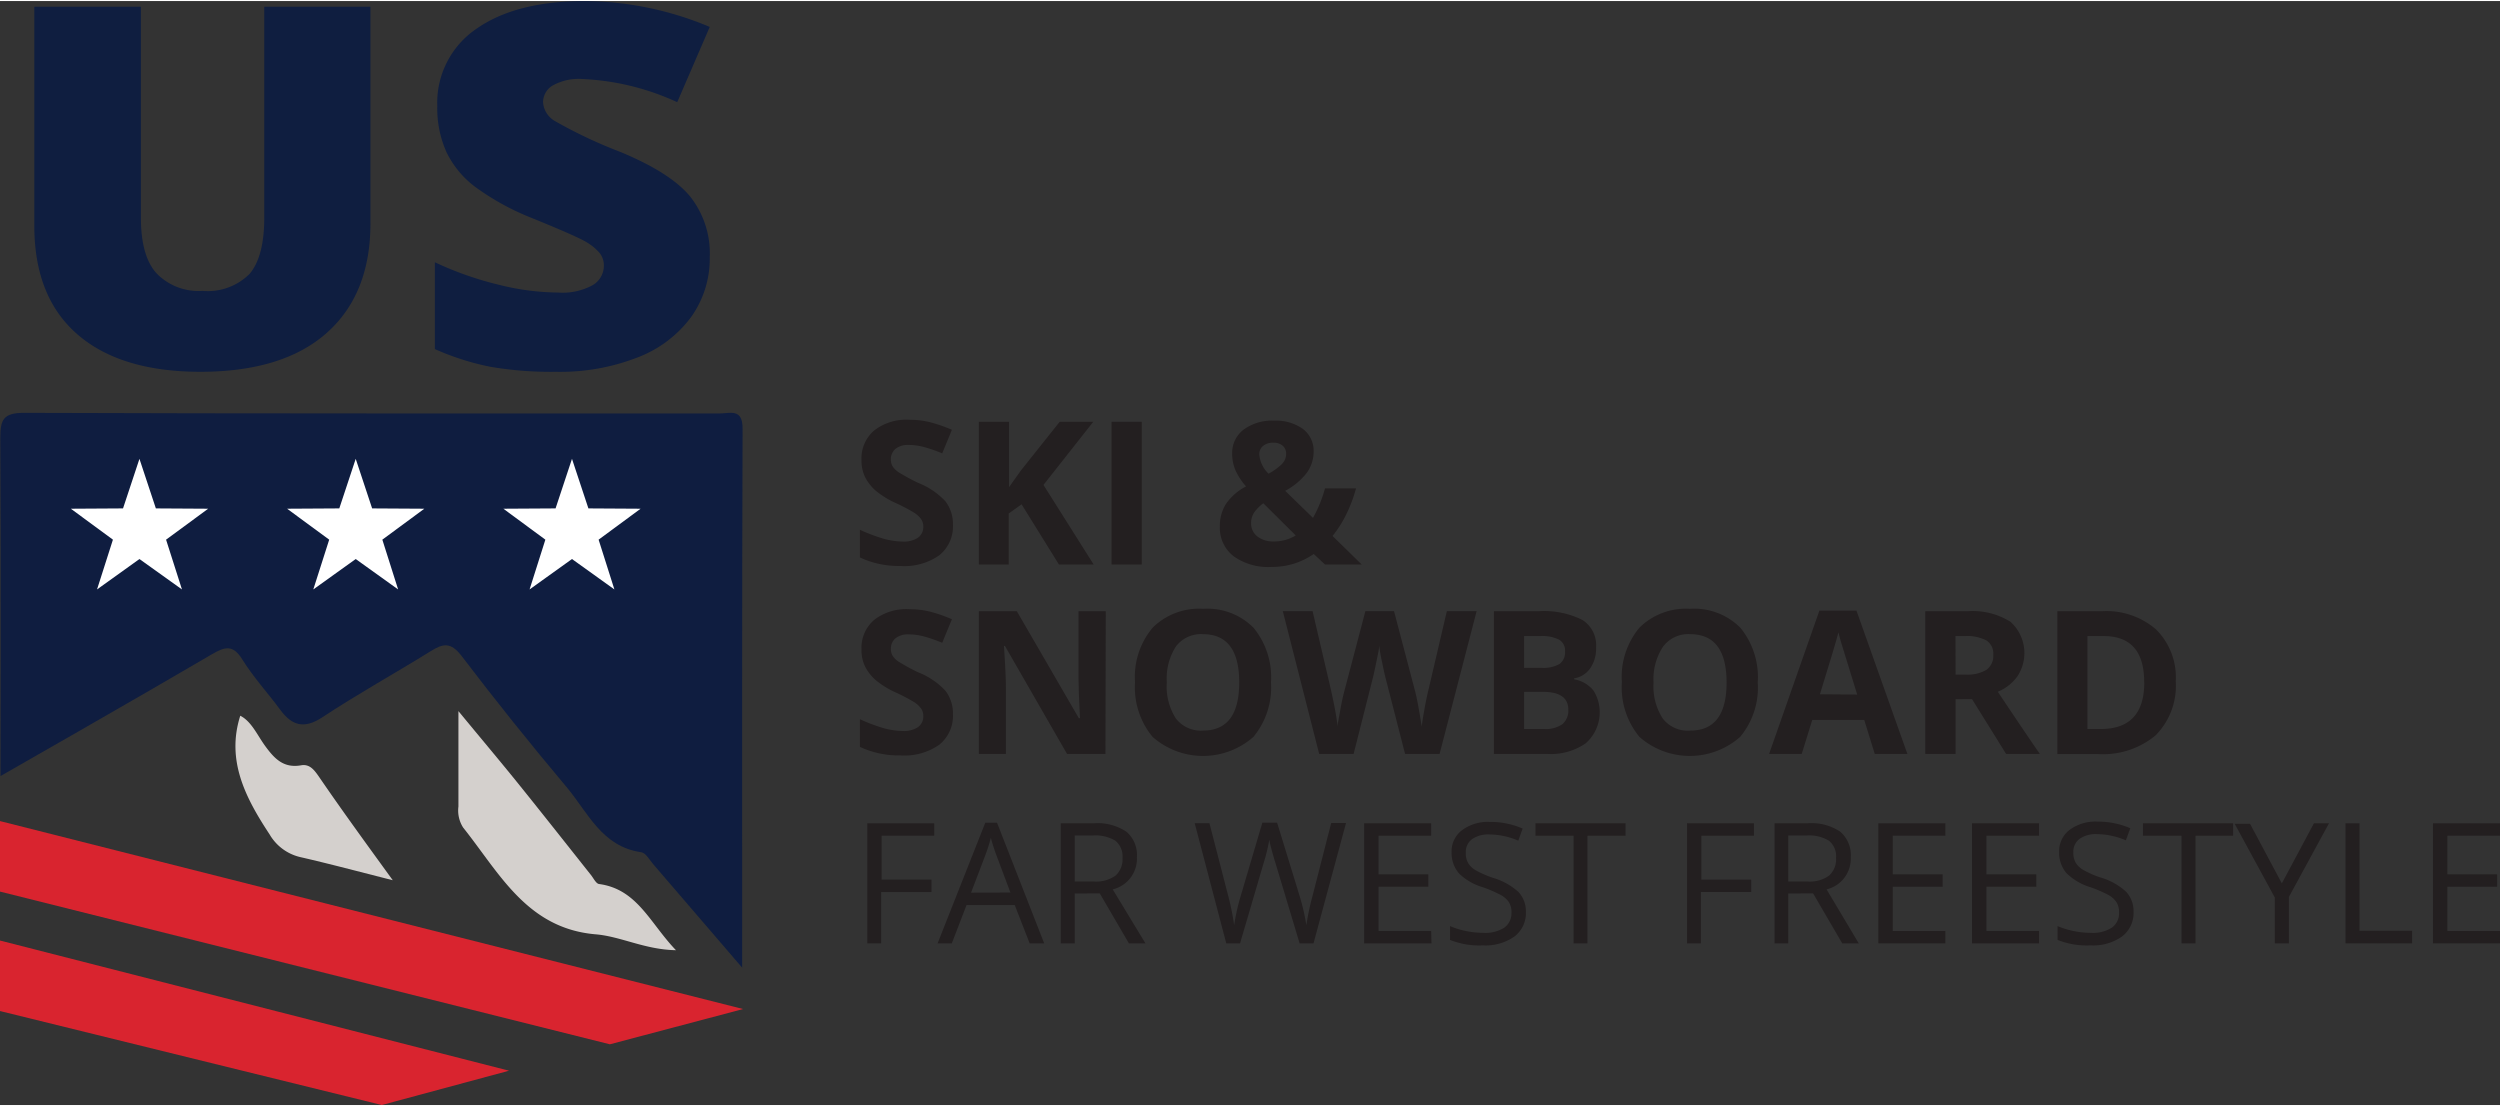 <svg id="Layer_1" data-name="Layer 1" xmlns="http://www.w3.org/2000/svg" width="3.3in" height="1.46in" viewBox="0 0 237.55 104.9"><rect x="0" y="0" width="237.55" height="104.9" fill="#333333" stroke="none"/><defs><style>.cls-1{fill:#231f20;}.cls-2{fill:#0f1d40;}.cls-3{fill:#d9242f;}.cls-4{fill:#d4d0cd;}.cls-5{fill:#0f1e40;}.cls-6{fill:#fff;}</style></defs><title>farwest-freestyle-logo</title><path class="cls-1" d="M94.93,54.24a3.52,3.52,0,0,1-1.32,2.9,5.78,5.78,0,0,1-3.68,1,8.67,8.67,0,0,1-3.84-.81V54.7a16,16,0,0,0,2.32.87,7.29,7.29,0,0,0,1.74.25,2.46,2.46,0,0,0,1.45-.36,1.25,1.25,0,0,0,.51-1.08,1.17,1.17,0,0,0-.22-.71,2.44,2.44,0,0,0-.66-.6,16.72,16.72,0,0,0-1.76-.92A8.36,8.36,0,0,1,87.61,51a4.24,4.24,0,0,1-1-1.25,3.54,3.54,0,0,1-.37-1.67,3.49,3.49,0,0,1,1.22-2.83,5,5,0,0,1,3.37-1,7.87,7.87,0,0,1,2,.25,14.1,14.1,0,0,1,2,.7l-.92,2.24a13.94,13.94,0,0,0-1.8-.62,5.64,5.64,0,0,0-1.39-.18,1.88,1.88,0,0,0-1.26.38,1.27,1.27,0,0,0-.43,1,1.3,1.3,0,0,0,.17.66,2.1,2.1,0,0,0,.56.55,20.13,20.13,0,0,0,1.83,1A7.11,7.11,0,0,1,94.22,52,3.57,3.57,0,0,1,94.93,54.24Z" transform="translate(-4.38 -4.46)"/><path class="cls-1" d="M108.3,58H105l-3.55-5.72-1.22.87V58H97.39V44.44h2.87v6.21l1.14-1.6,3.67-4.61h3.19l-4.73,6Z" transform="translate(-4.38 -4.46)"/><path class="cls-1" d="M110,58V44.44h2.87V58Z" transform="translate(-4.38 -4.46)"/><path class="cls-1" d="M133.77,58h-3.49l-1.07-1a6.87,6.87,0,0,1-4,1.23,5.64,5.64,0,0,1-3.59-1,3.39,3.39,0,0,1-1.33-2.81,3.93,3.93,0,0,1,.57-2.16,5.24,5.24,0,0,1,1.92-1.68,6.15,6.15,0,0,1-1-1.52,4,4,0,0,1-.32-1.6,2.77,2.77,0,0,1,1.08-2.27,4.57,4.57,0,0,1,2.9-.86,4.42,4.42,0,0,1,2.76.8,2.61,2.61,0,0,1,1,2.15,3.44,3.44,0,0,1-.64,2A6.41,6.41,0,0,1,126.5,51l2.64,2.57a12.28,12.28,0,0,0,1.14-2.8h2.95a14,14,0,0,1-.92,2.45A11,11,0,0,1,131,55.29Zm-10.51-3.94a1.55,1.55,0,0,0,.6,1.28,2.44,2.44,0,0,0,1.54.47,3.94,3.94,0,0,0,2.1-.57l-3.08-3.06a4,4,0,0,0-.85.85A1.81,1.81,0,0,0,123.26,54.07Zm3.33-6.57a1,1,0,0,0-.33-.78,1.27,1.27,0,0,0-.86-.28,1.47,1.47,0,0,0-1,.3,1,1,0,0,0-.36.84,2.84,2.84,0,0,0,.88,1.8,5.76,5.76,0,0,0,1.23-.88A1.38,1.38,0,0,0,126.59,47.5Z" transform="translate(-4.38 -4.46)"/><path class="cls-1" d="M94.93,72.24a3.52,3.52,0,0,1-1.32,2.9,5.78,5.78,0,0,1-3.68,1,8.67,8.67,0,0,1-3.84-.81V72.7a16,16,0,0,0,2.32.87,7.29,7.29,0,0,0,1.74.25,2.46,2.46,0,0,0,1.45-.36,1.25,1.25,0,0,0,.51-1.08,1.17,1.17,0,0,0-.22-.71,2.44,2.44,0,0,0-.66-.6,16.72,16.72,0,0,0-1.76-.92A8.36,8.36,0,0,1,87.61,69a4.24,4.24,0,0,1-1-1.25,3.54,3.54,0,0,1-.37-1.67,3.49,3.49,0,0,1,1.22-2.83,5,5,0,0,1,3.37-1,7.87,7.87,0,0,1,2,.25,14.1,14.1,0,0,1,2,.7l-.92,2.24a13.94,13.94,0,0,0-1.8-.62,5.64,5.64,0,0,0-1.39-.18,1.88,1.88,0,0,0-1.26.38,1.27,1.27,0,0,0-.43,1,1.3,1.3,0,0,0,.17.66,2.1,2.1,0,0,0,.56.55,20.13,20.13,0,0,0,1.83,1A7.11,7.11,0,0,1,94.22,70,3.57,3.57,0,0,1,94.93,72.24Z" transform="translate(-4.38 -4.46)"/><path class="cls-1" d="M109.42,76h-3.65l-5.9-10.26h-.09q.18,2.72.18,3.87V76H97.39V62.44H101l5.89,10.16H107c-.09-1.76-.14-3-.14-3.74V62.44h2.59Z" transform="translate(-4.38 -4.46)"/><path class="cls-1" d="M125.15,69.21a7.36,7.36,0,0,1-1.67,5.17,7.24,7.24,0,0,1-9.58,0,7.38,7.38,0,0,1-1.67-5.19A7.26,7.26,0,0,1,113.91,64a6.25,6.25,0,0,1,4.8-1.79,6.17,6.17,0,0,1,4.78,1.8A7.41,7.41,0,0,1,125.15,69.21Zm-9.9,0a5.64,5.64,0,0,0,.86,3.42,3,3,0,0,0,2.58,1.15q3.44,0,3.44-4.57t-3.42-4.59a3,3,0,0,0-2.59,1.16A5.65,5.65,0,0,0,115.25,69.21Z" transform="translate(-4.38 -4.46)"/><path class="cls-1" d="M141.17,76h-3.28l-1.83-7.13c-.07-.25-.19-.78-.35-1.57a14.21,14.21,0,0,1-.28-1.6c0,.33-.13.87-.28,1.61s-.27,1.27-.35,1.58L133,76h-3.27l-3.46-13.57h2.83l1.73,7.41c.31,1.36.53,2.55.66,3.55,0-.35.13-.9.26-1.64s.26-1.31.37-1.72l2-7.6h2.72l2,7.6q.14.51.33,1.56t.3,1.8c.06-.48.16-1.08.29-1.8s.26-1.31.37-1.75l1.73-7.41h2.83Z" transform="translate(-4.38 -4.46)"/><path class="cls-1" d="M146.33,62.44h4.22a8.11,8.11,0,0,1,4.19.83,2.84,2.84,0,0,1,1.3,2.61,3.28,3.28,0,0,1-.57,2,2.31,2.31,0,0,1-1.52.94v.09A3,3,0,0,1,155.81,70a3.92,3.92,0,0,1-.77,5,5.81,5.81,0,0,1-3.64,1h-5.07Zm2.87,5.38h1.67a3.08,3.08,0,0,0,1.7-.37,1.36,1.36,0,0,0,.52-1.19,1.19,1.19,0,0,0-.57-1.12,3.62,3.62,0,0,0-1.81-.34H149.2Zm0,2.28v3.53h1.88a2.8,2.8,0,0,0,1.75-.45,1.68,1.68,0,0,0,.57-1.39c0-1.13-.81-1.69-2.42-1.69Z" transform="translate(-4.38 -4.46)"/><path class="cls-1" d="M171.4,69.21a7.31,7.31,0,0,1-1.67,5.17,7.23,7.23,0,0,1-9.57,0,7.38,7.38,0,0,1-1.67-5.19A7.31,7.31,0,0,1,160.16,64a6.28,6.28,0,0,1,4.8-1.79,6.19,6.19,0,0,1,4.79,1.8A7.41,7.41,0,0,1,171.4,69.21Zm-9.9,0a5.64,5.64,0,0,0,.87,3.42A3,3,0,0,0,165,73.78q3.44,0,3.44-4.57T165,64.62a3,3,0,0,0-2.58,1.16A5.58,5.58,0,0,0,161.5,69.21Z" transform="translate(-4.38 -4.46)"/><path class="cls-1" d="M182.52,76l-1-3.23h-4.94l-1,3.23h-3.1l4.78-13.62h3.52L185.62,76Zm-1.67-5.64-1.54-5c-.11-.38-.19-.68-.24-.91-.21.8-.79,2.75-1.76,5.88Z" transform="translate(-4.38 -4.46)"/><path class="cls-1" d="M190.2,70.8V76h-2.88V62.44h4a6.78,6.78,0,0,1,4.09,1,4,4,0,0,1,.66,5.19,4.3,4.3,0,0,1-1.86,1.46q3.06,4.58,4,5.91H195l-3.24-5.21Zm0-2.34h.93a3.56,3.56,0,0,0,2-.45,1.63,1.63,0,0,0,.65-1.43,1.48,1.48,0,0,0-.66-1.37,4.08,4.08,0,0,0-2.06-.41h-.87Z" transform="translate(-4.38 -4.46)"/><path class="cls-1" d="M211.12,69.1a6.69,6.69,0,0,1-1.91,5.13,7.79,7.79,0,0,1-5.5,1.78h-3.84V62.44h4.25a7.16,7.16,0,0,1,5.16,1.76A6.43,6.43,0,0,1,211.12,69.1Zm-3,.07c0-2.91-1.28-4.37-3.86-4.37h-1.53v8.83H204Q208.14,73.63,208.13,69.17Z" transform="translate(-4.38 -4.46)"/><path class="cls-1" d="M88.11,94H86.79V82.59h6.36v1.18h-5v4.17h4.74v1.18H88.11Z" transform="translate(-4.38 -4.46)"/><path class="cls-1" d="M102.22,94l-1.42-3.64H96.22L94.82,94H93.47L98,82.54h1.12L103.6,94Zm-1.83-4.83-1.33-3.54c-.17-.45-.35-1-.53-1.65A17,17,0,0,1,98,85.64l-1.35,3.54Z" transform="translate(-4.38 -4.46)"/><path class="cls-1" d="M106.5,89.26V94h-1.33V82.59h3.13a4.93,4.93,0,0,1,3.11.8,2.91,2.91,0,0,1,1,2.42,3,3,0,0,1-2.3,3.06L113.22,94h-1.57l-2.77-4.75Zm0-1.14h1.82a3.15,3.15,0,0,0,2.06-.56,2.07,2.07,0,0,0,.66-1.68,1.92,1.92,0,0,0-.67-1.63,3.66,3.66,0,0,0-2.15-.5H106.5Z" transform="translate(-4.38 -4.46)"/><path class="cls-1" d="M129.19,94h-1.32l-2.3-7.65c-.11-.34-.23-.77-.37-1.28a7.79,7.79,0,0,1-.21-.93,17.1,17.1,0,0,1-.55,2.26L122.21,94H120.9l-3-11.42h1.4l1.81,7a25.06,25.06,0,0,1,.54,2.69,20,20,0,0,1,.63-2.8l2.05-6.94h1.4l2.15,7a21,21,0,0,1,.63,2.74,23.42,23.42,0,0,1,.57-2.71l1.79-7h1.41Z" transform="translate(-4.38 -4.46)"/><path class="cls-1" d="M140.4,94H134V82.59h6.37v1.18h-5v3.67h4.73v1.18h-4.73v4.2h5Z" transform="translate(-4.38 -4.46)"/><path class="cls-1" d="M149.37,91a2.8,2.8,0,0,1-1.09,2.35,4.76,4.76,0,0,1-3,.84,7.38,7.38,0,0,1-3.12-.52V92.36a8.08,8.08,0,0,0,1.53.47,8.38,8.38,0,0,0,1.64.17,3.37,3.37,0,0,0,2-.5,1.69,1.69,0,0,0,.67-1.41,1.79,1.79,0,0,0-.24-1,2.26,2.26,0,0,0-.8-.7,12.45,12.45,0,0,0-1.7-.73A5.38,5.38,0,0,1,143,87.34a3,3,0,0,1-.69-2,2.52,2.52,0,0,1,1-2.1,4.11,4.11,0,0,1,2.62-.78,7.64,7.64,0,0,1,3.13.63l-.41,1.15a7.17,7.17,0,0,0-2.75-.59,2.69,2.69,0,0,0-1.65.45,1.5,1.5,0,0,0-.59,1.26,1.86,1.86,0,0,0,.22,1,2,2,0,0,0,.73.7,9.92,9.92,0,0,0,1.59.7,6.22,6.22,0,0,1,2.48,1.37A2.72,2.72,0,0,1,149.37,91Z" transform="translate(-4.38 -4.46)"/><path class="cls-1" d="M155.22,94H153.9V83.77h-3.62V82.59h8.56v1.18h-3.62Z" transform="translate(-4.38 -4.46)"/><path class="cls-1" d="M166,94h-1.32V82.59h6.36v1.18h-5v4.17h4.74v1.18H166Z" transform="translate(-4.38 -4.46)"/><path class="cls-1" d="M174.3,89.26V94H173V82.59h3.14a4.89,4.89,0,0,1,3.1.8,2.92,2.92,0,0,1,1,2.42,3,3,0,0,1-2.3,3.06L181,94h-1.57l-2.77-4.75Zm0-1.14h1.82a3.13,3.13,0,0,0,2.06-.56,2.07,2.07,0,0,0,.66-1.68,1.89,1.89,0,0,0-.67-1.63,3.63,3.63,0,0,0-2.14-.5H174.3Z" transform="translate(-4.38 -4.46)"/><path class="cls-1" d="M189.23,94h-6.37V82.59h6.37v1.18h-5v3.67h4.74v1.18h-4.74v4.2h5Z" transform="translate(-4.38 -4.46)"/><path class="cls-1" d="M198.13,94h-6.37V82.59h6.37v1.18h-5v3.67h4.74v1.18h-4.74v4.2h5Z" transform="translate(-4.38 -4.46)"/><path class="cls-1" d="M207.11,91a2.8,2.8,0,0,1-1.1,2.35,4.76,4.76,0,0,1-3,.84,7.42,7.42,0,0,1-3.12-.52V92.36a8.56,8.56,0,0,0,1.53.47,8.38,8.38,0,0,0,1.64.17,3.35,3.35,0,0,0,2-.5,1.66,1.66,0,0,0,.67-1.41,1.79,1.79,0,0,0-.24-1,2.21,2.21,0,0,0-.79-.7,12.45,12.45,0,0,0-1.7-.73,5.49,5.49,0,0,1-2.28-1.35,3,3,0,0,1-.68-2,2.53,2.53,0,0,1,1-2.1,4.13,4.13,0,0,1,2.62-.78,7.73,7.73,0,0,1,3.14.63l-.42,1.15a7.17,7.17,0,0,0-2.75-.59,2.69,2.69,0,0,0-1.65.45,1.5,1.5,0,0,0-.59,1.26,1.86,1.86,0,0,0,.22,1,2,2,0,0,0,.74.7,9.16,9.16,0,0,0,1.59.7,6.17,6.17,0,0,1,2.47,1.37A2.72,2.72,0,0,1,207.11,91Z" transform="translate(-4.38 -4.46)"/><path class="cls-1" d="M213,94h-1.33V83.77H208V82.59h8.57v1.18H213Z" transform="translate(-4.38 -4.46)"/><path class="cls-1" d="M221.2,88.3l3.05-5.71h1.43l-3.81,7V94h-1.34V89.64l-3.81-7h1.46Z" transform="translate(-4.38 -4.46)"/><path class="cls-1" d="M227.25,94V82.59h1.33V92.8h5V94Z" transform="translate(-4.38 -4.46)"/><path class="cls-1" d="M241.93,94h-6.37V82.59h6.37v1.18h-5v3.67h4.73v1.18h-4.73v4.2h5Z" transform="translate(-4.38 -4.46)"/><path class="cls-2" d="M74.9,96.31l-8.44-9.82c-.36-.42-.72-1.09-1.15-1.15-3.75-.53-5.08-3.8-7.1-6.2q-5.15-6.12-10-12.49c-1-1.27-1.71-1.16-2.88-.43-3.43,2.13-7,4.1-10.34,6.31-1.76,1.15-2.9.75-4-.75S28.44,68.7,27.39,67c-.87-1.39-1.62-1.2-2.84-.49C18,70.36,4.43,78.1,4.43,78.1S4.48,56,4.41,46c0-1.73.25-2.42,2.27-2.41,22,.08,44,.05,66.05.06,1,0,2.22-.53,2.21,1.44C74.88,62,74.9,78.84,74.9,96.31Z" transform="translate(-4.38 -4.46)"/><polygon class="cls-3" points="57.95 99.13 0 84.62 0 77.92 70.61 95.78 57.95 99.13"/><polygon class="cls-3" points="36.28 104.9 0 95.97 0 89.27 48.37 101.64 36.28 104.9"/><path class="cls-4" d="M47.94,71.93c2.19,2.66,3.94,4.73,5.65,6.85,2.33,2.89,4.63,5.81,6.94,8.72.24.3.48.82.77.86,3.65.49,4.84,3.73,7.31,6.29-3-.06-5.22-1.31-7.64-1.51-6.53-.56-9.14-5.83-12.58-10.14a3,3,0,0,1-.45-2Z" transform="translate(-4.38 -4.46)"/><path class="cls-4" d="M41.7,88c-3.17-.8-6-1.56-8.8-2.2A4.57,4.57,0,0,1,30,83.65c-2.26-3.43-4.15-7-2.79-11.28,1.05.53,1.59,1.79,2.32,2.81.89,1.23,1.76,2.2,3.46,1.9.81-.14,1.24.43,1.68,1.06C36.87,81.36,39.19,84.54,41.7,88Z" transform="translate(-4.38 -4.46)"/><path class="cls-5" d="M39.58,5V25.58q0,6.72-4.15,10.41t-12,3.7c-5.08,0-9-1.2-11.73-3.59S7.64,30.27,7.64,25.79V5H17.77V25.06q0,3.63,1.48,5.27A5.56,5.56,0,0,0,23.62,32a5.61,5.61,0,0,0,4.48-1.62Q29.5,28.72,29.49,25V5Z" transform="translate(-4.38 -4.46)"/><path class="cls-5" d="M71.82,28.81a9.53,9.53,0,0,1-1.76,5.66A11.31,11.31,0,0,1,65,38.31a20.19,20.19,0,0,1-7.79,1.38,34.22,34.22,0,0,1-6.25-.48,24.94,24.94,0,0,1-5.26-1.68V29.28a31.44,31.44,0,0,0,6,2.12,24,24,0,0,0,5.72.76,6,6,0,0,0,3.29-.71,2.15,2.15,0,0,0,1.05-1.84,1.91,1.91,0,0,0-.42-1.23A5.06,5.06,0,0,0,60,27.31q-.93-.54-5-2.2a24.21,24.21,0,0,1-5.48-3,9.12,9.12,0,0,1-2.71-3.28,10.18,10.18,0,0,1-.88-4.38,8.5,8.5,0,0,1,3.76-7.38Q53.44,4.46,60,4.46A31.16,31.16,0,0,1,71.82,6.92l-3.09,7.15a24,24,0,0,0-9-2.2,5.07,5.07,0,0,0-2.86.63,1.87,1.87,0,0,0-.89,1.57,2.23,2.23,0,0,0,1.14,1.8,44.78,44.78,0,0,0,6.16,2.91c3.22,1.33,5.45,2.75,6.7,4.28A8.71,8.71,0,0,1,71.82,28.81Z" transform="translate(-4.38 -4.46)"/><polygon class="cls-6" points="13.25 43.5 14.81 48.21 19.78 48.24 15.78 51.18 17.29 55.91 13.25 53.02 9.22 55.91 10.73 51.18 6.73 48.24 11.69 48.21 13.25 43.5"/><polygon class="cls-6" points="33.8 43.5 35.36 48.21 40.32 48.24 36.33 51.18 37.83 55.91 33.8 53.02 29.77 55.91 31.28 51.18 27.28 48.24 32.24 48.21 33.8 43.5"/><polygon class="cls-6" points="54.35 43.5 55.91 48.21 60.87 48.24 56.88 51.18 58.38 55.91 54.35 53.02 50.32 55.91 51.82 51.18 47.83 48.24 52.79 48.21 54.35 43.5"/></svg>